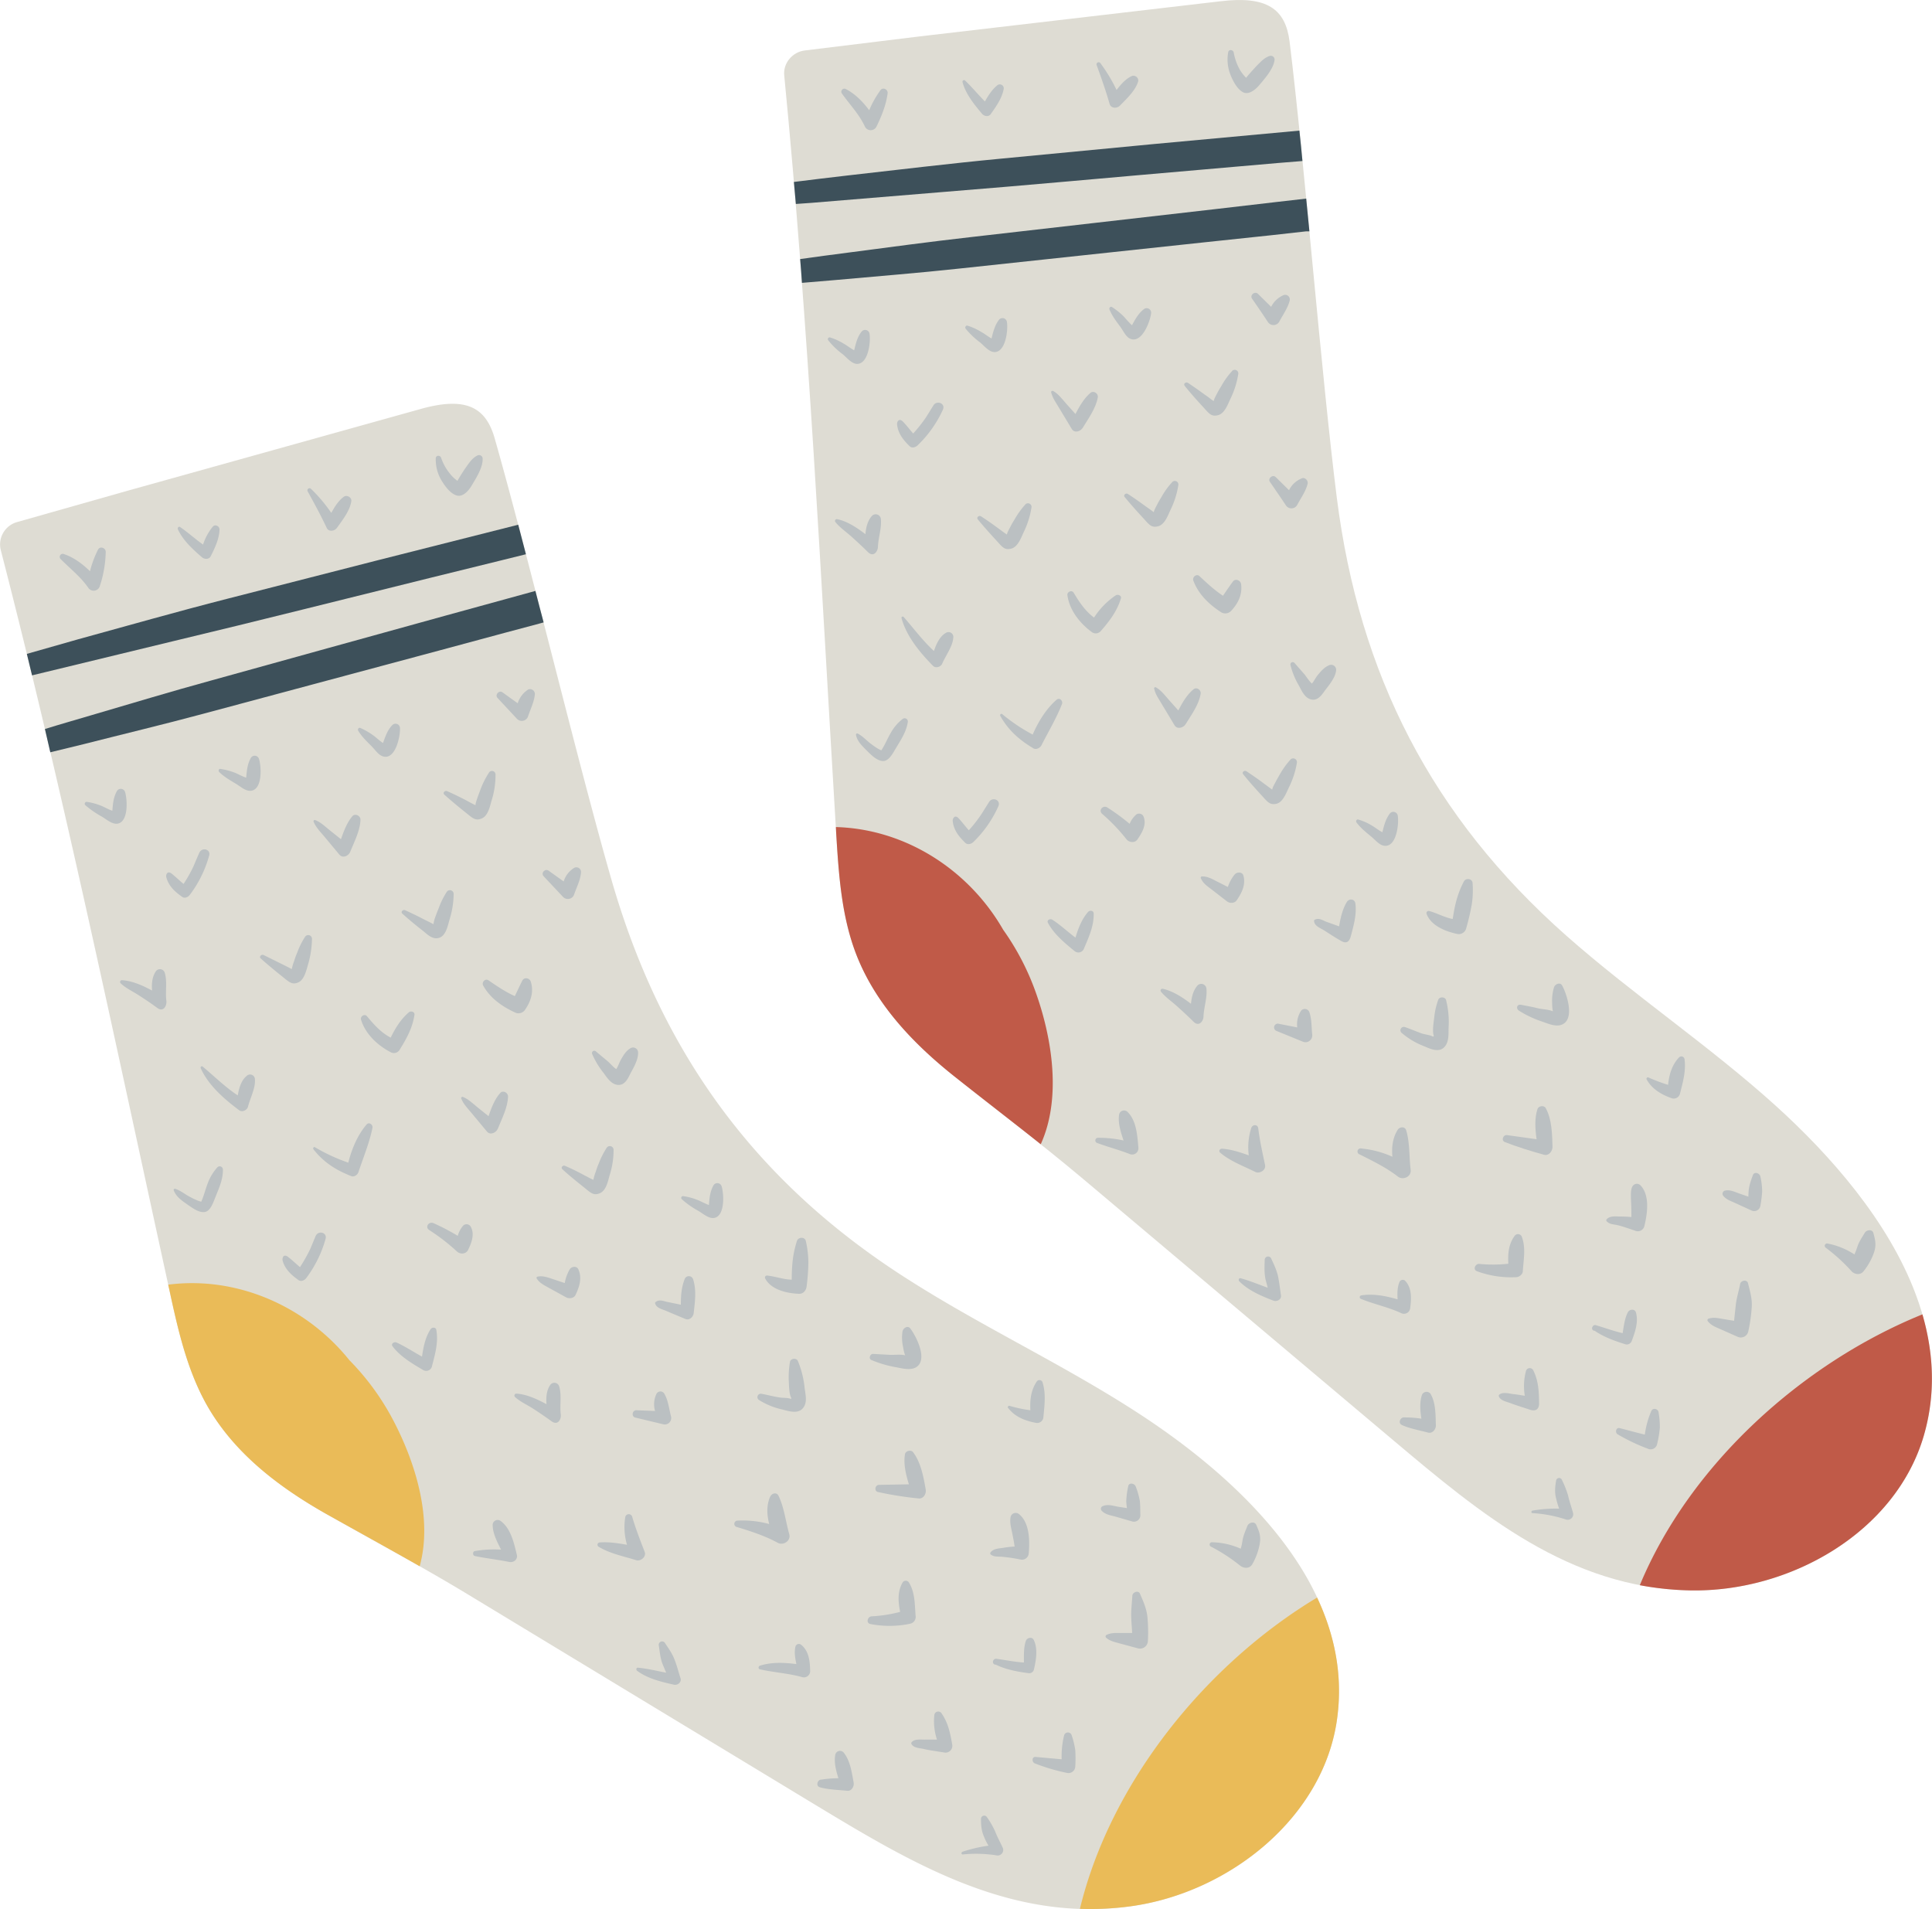 <svg xmlns="http://www.w3.org/2000/svg" width="1080" height="1067.1" viewBox="0.034 -0.012 1079.969 1067.162" style=""><g><g data-name="Слой 2"><g data-name="291033144"><path d="M731 882.6c-21.5-38.1-59.2-69.5-93.8-92.1-42.1-27.5-88-48.7-130.3-75.8-84.7-54-137.1-126.4-164.8-222-19-65.9-46.8-181.9-65.6-247.8-5-17.5-16.3-23.4-41.7-16.2L71.3 274.3 9.6 291.8a13 13 0 0 0-9.2 15.6c35.3 136.8 64 275.3 94.2 413.3 4.8 22.2 9.8 44.7 20.9 64.5 15.1 26.8 40 45.8 66.4 60.8s52.8 29 79.1 44.9l194 117.5c54.6 33 109.9 66.4 176.9 57.2 55.7-7.6 108.7-50.3 115.7-105.8 3.6-27.9-3.5-53.8-16.6-77.2z" fill="#dedcd3"></path><path d="M137.9 601.4c-3 2.4-4.3 6.8-5 10.9-7.1-4.7-13-10.6-19.6-16.1-.6-.5-1.4.1-1.1.9 4.3 9.6 13.2 17.3 21.5 23.5 1.7 1.3 4.4-.1 4.9-1.9 1.2-4.8 4.3-10.5 3.9-15.4a2.7 2.7 0 0 0-4.6-1.9z" fill="#bbc0c2"></path><path d="M228.5 565.9c-4.6 4-7.5 8.8-10.1 14.1-5.4-2.8-9.3-7.2-13.3-12-1.3-1.5-3.8.1-3.3 1.9 2.4 8 9.2 14.4 16.5 18.2a3.7 3.7 0 0 0 5.1-1.3c3.9-6.3 7.2-12.2 8.3-19.6.2-1.7-2.1-2.3-3.2-1.3z" fill="#bbc0c2"></path><path d="M296.7 548.7c-.6-2-3.6-2.7-4.7-.6s-2.8 5.8-4.2 8.7c-5.2-2.3-10-5.6-14.7-8.8-1.9-1.3-4 1.1-3 2.9 3.9 7 10.4 11.6 17.7 15a4.4 4.4 0 0 0 5.8-1.6c3.2-4.7 4.9-10 3.1-15.6z" fill="#bbc0c2"></path><path d="M54.8 307.2a57.3 57.3 0 0 0-4.5 12.1c-4.3-4.2-9.3-7.9-14.9-9.7a1.7 1.7 0 0 0-1.6 2.8c5.3 5.4 11.1 9.8 15.5 16.1a3.6 3.6 0 0 0 6.5-.9 65.6 65.6 0 0 0 3.3-19.2c-.1-2.2-3.2-3.3-4.3-1.2z" fill="#bbc0c2"></path><path d="M119 294.3a31 31 0 0 0-5.5 10.1c-4.4-3.1-8.3-6.7-12.8-9.8-.8-.6-1.6.5-1.3 1.2 2.9 6.3 8.4 11.3 13.5 15.7 1.4 1.2 4 1.3 4.9-.6 2.3-4.6 4.8-9.8 4.9-15 0-1.8-2.4-3-3.7-1.6z" fill="#bbc0c2"></path><path d="M192.3 277.6c-3 2.1-5.2 5.6-7.1 9.1a87.2 87.2 0 0 0-11.5-13.6 1.2 1.2 0 0 0-1.8 1.4c3.7 6.7 7.4 13.5 10.7 20.5 1.1 2.5 4.5 1.9 5.8 0 3.1-4.4 7.3-9.6 8-15 .2-2-2.5-3.5-4.1-2.4z" fill="#bbc0c2"></path><path d="M266.7 254.7c-2.6 1.3-4.3 3.8-6 6.2-.3.3-3.7 5.5-5 7.9l-1.1-.9a18.5 18.5 0 0 1-2.8-2.8 28 28 0 0 1-5.2-9.2c-.5-1.6-3-1.5-3 .3a22.6 22.6 0 0 0 3 12c1.9 3.2 4.9 7.5 8.5 8.7s6.9-2.6 8.7-5.7 6.2-9.7 6-14.7a2 2 0 0 0-3.1-1.8z" fill="#bbc0c2"></path><path d="M121.6 652.4a27.5 27.5 0 0 0-5.4 8.8c-1.3 3.3-2.2 7.2-3.7 10.5-2.2-.4-5.8-2.4-7.3-3.2s-4.6-3.2-7.3-4c-.5-.1-1 .3-.8.8 1.2 3.4 4.2 5.6 7.1 7.6s6.7 5 10.1 4.6 4.9-5.5 6.1-8.3c2-5.1 4.3-9.9 4.2-15.5a1.8 1.8 0 0 0-3-1.3z" fill="#bbc0c2"></path><path d="M204.9 628.6c-5 5.8-8.3 13.7-10.2 21.3a101.5 101.5 0 0 1-18.6-8.6c-.7-.5-1.3.5-.9 1.1 5.7 7.3 12.5 11.6 21.1 15 1.7.7 3.6-.7 4.1-2.3 2.7-8.1 6.1-16.3 7.8-24.6.4-1.8-1.9-3.6-3.3-1.9z" fill="#bbc0c2"></path><path d="M279.6 611c-3.1 3.4-4.9 8.3-6.5 12.9l-6-4.8c-2.7-2.2-5.2-4.7-8.4-6-.5-.1-1.1.4-.9.9 1.3 3.3 3.8 5.7 6 8.4l8.4 10.1c1.9 2.3 5.2.6 6.1-1.6 2.2-5.5 5.6-12 5.7-18 0-2.2-2.9-3.7-4.4-1.9z" fill="#bbc0c2"></path><path d="M197 456.2c-3 3.5-4.8 8.3-6.4 12.9l-6-4.8c-2.7-2.1-5.2-4.7-8.4-5.9a.7.7 0 0 0-.9.9c1.3 3.2 3.8 5.7 6 8.3l8.4 10.1c1.9 2.3 5.2.7 6.1-1.6 2.2-5.5 5.6-12 5.7-18 0-2.1-2.9-3.6-4.5-1.9z" fill="#bbc0c2"></path><path d="M352.5 585.9c-2.4 1.4-3.7 3.5-5.1 5.9s-1.7 4-2.9 5.8c-1.7-1.1-3.8-3.6-4.8-4.4l-6.7-5.6a1.3 1.3 0 0 0-2 1.5 46.5 46.5 0 0 0 6.3 10.5c2 2.7 4.2 6.3 7.8 6.8s5.5-2.6 6.9-5.5 4.9-8.1 4.7-12.6a2.8 2.8 0 0 0-4.2-2.4z" fill="#bbc0c2"></path><path d="M176.4 691l-3 7.2a90.5 90.5 0 0 1-5.7 10.1c-2.3-1.9-4.4-4-6.8-5.8s-3.3.7-2.9 2.2c1.3 4.8 4.9 8 8.8 10.8 1.5 1.1 3.4.2 4.4-1.1a65.9 65.9 0 0 0 10.8-21.9c1-3.7-4.2-4.9-5.6-1.5z" fill="#bbc0c2"></path><path d="M111.4 476.7c-1.1 2.4-2.1 4.8-3.1 7.2a73.4 73.4 0 0 1-5.7 10.2c-2.3-1.9-4.4-4-6.7-5.8s-3.4.6-2.9 2.2c1.3 4.8 4.8 8 8.8 10.8 1.5 1.1 3.4.1 4.3-1.1a65 65 0 0 0 10.8-21.9c1.1-3.7-4.1-4.9-5.5-1.6z" fill="#bbc0c2"></path><path d="M263.1 685.6a2.7 2.7 0 0 0-4.2-.5 14.9 14.9 0 0 0-3 5.7 125 125 0 0 0-13.6-7.1c-2.7-1.1-4.9 2.3-2.3 3.9a112.6 112.6 0 0 1 15.5 12c1.7 1.6 4.9 1.5 6.1-.8 2-4 3.9-9 1.5-13.2z" fill="#bbc0c2"></path><path d="M339.2 641.5a46.5 46.5 0 0 0-4.5 8.9 38.9 38.9 0 0 0-1.6 4.4 28.9 28.9 0 0 0-1.4 4.7l-1.7-.8-4.2-2.2q-4.8-2.6-9.9-4.8c-1.2-.6-2.6.9-1.5 1.9 3.8 3.5 7.8 6.7 11.8 9.9s5.5 5 9.1 3.5 4.6-6.9 5.5-10.1a45.9 45.9 0 0 0 2.2-14.3 2.1 2.1 0 0 0-3.8-1.1z" fill="#bbc0c2"></path><path d="M273.2 432.1a49.5 49.5 0 0 0-4.5 8.9l-1.6 4.3c-.3 1-1.3 3.5-1.3 4.8l-1.8-.9-4.1-2.2c-3.3-1.7-6.6-3.3-10-4.8-1.2-.5-2.6 1-1.5 2 3.8 3.4 7.8 6.7 11.8 9.9s5.5 4.9 9.1 3.4 4.6-6.9 5.5-10a46.9 46.9 0 0 0 2.2-14.3 2 2 0 0 0-3.8-1.1z" fill="#bbc0c2"></path><path d="M249.7 498.6a43.3 43.3 0 0 0-4.4 8.9c-.6 1.5-1.2 2.9-1.7 4.4a20.1 20.1 0 0 0-1.3 4.7l-1.7-.9-4.2-2.1q-5-2.6-9.9-4.8c-1.2-.6-2.7.9-1.6 1.9 3.9 3.5 7.8 6.7 11.9 9.9 2.5 2.1 5.4 4.9 9 3.5s4.6-7 5.5-10.1a49.7 49.7 0 0 0 2.3-14.3 2.1 2.1 0 0 0-3.9-1.1z" fill="#bbc0c2"></path><path d="M170.5 523.7a43.3 43.3 0 0 0-4.4 8.9 32.9 32.9 0 0 0-1.6 4.4 26.2 26.2 0 0 0-1.4 4.7l-1.7-.9-4.2-2.1-9.9-4.9c-1.2-.5-2.7 1-1.5 2 3.8 3.4 7.8 6.7 11.8 9.9s5.5 4.9 9 3.5 4.7-7 5.6-10.1a53.9 53.9 0 0 0 2.2-14.3 2.1 2.1 0 0 0-3.9-1.1z" fill="#bbc0c2"></path><path d="M240.7 743c-3 4.6-4 10-4.8 15.3-4.8-2.6-9.4-5.7-14.3-7.9-1.3-.5-3.2.7-2.2 2.1 4.3 5.8 11.2 9.8 17.3 13.4a3.3 3.3 0 0 0 4.7-1.9c1.7-6.7 3.8-13.6 2.5-20.6-.2-1.6-2.4-1.6-3.2-.4z" fill="#bbc0c2"></path><path d="M323.3 709.5c-.9-2-3.8-1.6-4.8 0a23 23 0 0 0-2.8 7.7l-6.9-2.3c-2.7-.9-5.4-1.9-8.3-1.3a.7.7 0 0 0-.5 1c1.6 2.6 4.2 3.8 6.7 5.2l9.8 5.4c1.7.9 4.3.5 5.2-1.3 2.2-4.6 3.8-9.5 1.6-14.4z" fill="#bbc0c2"></path><path d="M403.4 663.1a2.5 2.5 0 0 0-4.5-.6c-2 3.5-2.3 7.2-2.6 11.1-2.1-.8-4.5-2.1-6-2.7a34.9 34.9 0 0 0-8.4-2.3 1 1 0 0 0-.8 1.7 49.3 49.3 0 0 0 9.2 6.5c2.5 1.4 5.8 4.5 8.9 4 6.2-1 5.5-13.5 4.2-17.7z" fill="#bbc0c2"></path><path d="M223.6 407a2.5 2.5 0 0 0-4.3-1.7c-2.7 2.8-3.9 6.4-5.2 10-1.9-1.2-3.9-3.1-5.1-4a38.5 38.5 0 0 0-7.6-4.4c-.9-.4-1.6.8-1.2 1.5 2 3.3 4.6 5.8 7.3 8.5s4.4 5.8 7.6 6.1c6.2.6 8.7-11.6 8.5-16z" fill="#bbc0c2"></path><path d="M144.8 424.3a2.5 2.5 0 0 0-4.6-.6c-2 3.5-2.2 7.2-2.6 11-2.1-.7-4.5-2-5.9-2.6a37 37 0 0 0-8.5-2.3c-.9-.2-1.3 1.1-.7 1.7 2.7 2.7 5.9 4.5 9.2 6.5s5.7 4.4 8.8 4c6.3-1 5.6-13.5 4.3-17.7z" fill="#bbc0c2"></path><path d="M69.9 442.7a2.5 2.5 0 0 0-4.5-.6c-2 3.5-2.3 7.2-2.6 11.1-2.1-.7-4.5-2.1-6-2.7a34.9 34.9 0 0 0-8.4-2.3 1.1 1.1 0 0 0-.8 1.8 54 54 0 0 0 9.2 6.4c2.5 1.4 5.8 4.5 8.9 4 6.2-1 5.5-13.5 4.2-17.7z" fill="#bbc0c2"></path><path d="M307.5 774.3c-2 3-2.3 6.8-2 10.6-5.4-2.9-11.3-5.6-16.9-5.9a1.1 1.1 0 0 0-.8 1.8c2.9 2.7 6.6 4.3 9.9 6.4s7.2 4.8 10.7 7.3 5.4-1.2 5.1-3.8c-.7-5.2.6-10.7-.9-15.7a2.8 2.8 0 0 0-5.1-.7z" fill="#bbc0c2"></path><path d="M87 543.1c-2 3.1-2.3 6.9-2 10.6-5.3-2.9-11.3-5.5-16.9-5.8a1 1 0 0 0-.7 1.7c2.8 2.7 6.5 4.4 9.8 6.5s7.2 4.7 10.7 7.3 5.4-1.3 5.1-3.9c-.7-5.1.6-10.7-.9-15.7a2.8 2.8 0 0 0-5.1-.7z" fill="#bbc0c2"></path><path d="M387.5 715.2a2.5 2.5 0 0 0-4.8-.1c-1.8 4.6-2.1 9.4-2.1 14.2l-7.3-1.5c-2.5-.5-4.8-1.7-6.9.1-.2.1-.2.4-.2.6.7 2.8 4.2 3.3 6.5 4.4l10.5 4.4c2.4.9 4.4-1.3 4.6-3.4.7-6.3 1.6-12.6-.3-18.7z" fill="#bbc0c2"></path><path d="M279.6 850a2.8 2.8 0 0 0-4.2 2.3c0 4.7 2.4 9.4 4.7 13.9a64.8 64.8 0 0 0-14.6.8c-1.4.2-1.4 2.5 0 2.8 6.3 1.3 12.8 2 19.2 3.3 2.5.5 4.9-1.5 4.2-4.1-1.6-6.6-3.4-14.9-9.3-19z" fill="#bbc0c2"></path><path d="M371.4 779.1a2.5 2.5 0 0 0-4.4 0 13.3 13.3 0 0 0-.8 9.6l-10.4-.4c-2.4-.1-3 3.6-.6 4.1l15.4 3.7a3.6 3.6 0 0 0 4.5-4.4c-1.1-4.2-1.5-8.8-3.7-12.6z" fill="#bbc0c2"></path><path d="M324.8 487.6a2.6 2.6 0 0 0-3.8-2.5 13.5 13.5 0 0 0-5.9 7.6l-8.4-6c-2-1.4-4.5 1.3-2.8 3.1l10.8 11.5a3.7 3.7 0 0 0 6.2-1.2c1.4-4.1 3.6-8.2 3.9-12.5z" fill="#bbc0c2"></path><path d="M299 387.9a2.7 2.7 0 0 0-3.7-2.5 14.1 14.1 0 0 0-5.9 7.7l-8.5-6.1c-1.9-1.4-4.4 1.4-2.8 3.1l10.8 11.6a3.7 3.7 0 0 0 6.3-1.3c1.3-4 3.5-8.2 3.8-12.5z" fill="#bbc0c2"></path><path d="M445.5 693.7a56.3 56.3 0 0 0-2.5 12.2c-.3 3.2-.4 6.3-.4 9.4-4.7-.1-9-1.8-13.8-2.3a1.1 1.1 0 0 0-1 1.7c3.3 6.3 12.3 8.3 18.9 8.5 2.4.1 3.9-1.9 4.2-4a117.3 117.3 0 0 0 1-13.2 55.7 55.7 0 0 0-1.4-12.2c-.5-2.6-4.3-2.4-5-.1z" fill="#bbc0c2"></path><path d="M360.4 867.5c-2.5-6.5-5.1-13.1-7-19.7a2 2 0 0 0-3.9.4 35.3 35.3 0 0 0 1 15.3c-5.1-.9-10.3-1.7-15.4-1.3a1.3 1.3 0 0 0-.6 2.3c6.3 3.9 14.1 5.4 21.1 7.6 2.6.8 5.8-1.9 4.8-4.6z" fill="#bbc0c2"></path><path d="M446 760.7c-.8-1.8-4.1-1.4-4.4.6a53.2 53.2 0 0 0-.7 9.8c.2 2.8.1 7.8 1.4 10.3v.5h-.4c-1.7-.7-4.5-.4-6.3-.8-3.4-.5-6.6-1.4-9.9-2a1.9 1.9 0 0 0-1.5 3.4 41.3 41.3 0 0 0 13.2 5.4c3.5.9 8.6 2.6 11.4-.7s1.4-7.9 1-11.4a52.4 52.4 0 0 0-3.8-15.1z" fill="#bbc0c2"></path><path d="M435.2 836.1c-1.1-2.3-3.9-1.3-4.7.6-2.1 4.8-1.8 10.1-.5 15.2a56.3 56.3 0 0 0-17.8-1.9 1.8 1.8 0 0 0-.5 3.5c7.9 2.4 15.8 4.9 23.1 8.9 3.2 1.7 7.5-1.2 6.4-4.9-2-7-2.8-14.8-6-21.4z" fill="#bbc0c2"></path><path d="M508.9 742.6c-1.5-2-4.2-.1-4.4 1.8a23.6 23.6 0 0 0 .4 8.8 21.8 21.8 0 0 0 1.1 4.4c-2.5-.7-6.3-.1-9-.3l-8.9-.5c-1.7-.1-2.7 2.7-1 3.4a63.5 63.5 0 0 0 13.5 4c3.4.6 7.8 1.9 11.1.3 7.5-3.8.6-17.4-2.8-21.9z" fill="#bbc0c2"></path><path d="M377.2 928c-1.3-3.6-3.3-6.3-5.4-9.5a1.9 1.9 0 0 0-3.5 1.4c.6 3.9.8 7.2 2.3 10.8l1.8 4.3c-5.3-1-10.4-2.3-15.8-2.8-1-.1-1.1 1.2-.5 1.7 5.9 4.4 13.5 6.2 20.6 7.8 2.1.5 4.5-1.4 3.7-3.7s-1.9-6.7-3.2-10z" fill="#bbc0c2"></path><path d="M447.6 919.2a2 2 0 0 0-2.9 1.1c-.8 3.2-.2 6.6.5 9.9-6.8-.9-13.9-1.2-20.4.9-.9.3-1.1 1.8 0 2 7.8 1.8 15.9 2.2 23.7 4.4a3.5 3.5 0 0 0 4.4-3.2c-.1-5.5-.6-11.6-5.3-15.1z" fill="#bbc0c2"></path><path d="M510.4 811.7c-1.2-1.5-4.2-.7-4.5 1.2-.9 5.4.5 11.3 2.2 16.8l-16.7.3c-2.2 0-2.9 3.5-.6 4a198.3 198.3 0 0 0 22.7 3.6c2.8.3 4.4-2.7 4-5-1.2-6.9-2.7-15.2-7.1-20.9z" fill="#bbc0c2"></path><path d="M508.2 884.7a2.1 2.1 0 0 0-3.7 0c-2.9 5.2-2.4 10.7-1.3 16.3a78.4 78.4 0 0 1-16 2.5c-2.3.2-3.2 3.8-.6 4.3a55.8 55.8 0 0 0 22.3-.2 3.9 3.9 0 0 0 3-3.8c-.6-6.6-.2-13.2-3.7-19.1z" fill="#bbc0c2"></path><path d="M582.8 772.7a1.8 1.8 0 0 0-3.2-.5c-3.3 4.8-3.9 10.5-3.6 16.1a74.6 74.6 0 0 1-11.4-2.4.8.8 0 0 0-.8 1.4c3.7 4.7 9.3 6.9 15.1 8a3.5 3.5 0 0 0 4.4-3.3c.6-6.4 1.5-13-.5-19.3z" fill="#bbc0c2"></path><path d="M569.7 846.4a2.9 2.9 0 0 0-4.8 1.9c-.5 3.2.5 6.3 1.1 9.4s.9 4.5 1.2 6.8a45 45 0 0 0-6.3.7c-2.7.4-5.5.4-7.2 2.6a.9.9 0 0 0 .1 1.1c1.9 1.5 3.9 1.1 6.3 1.3a89.6 89.6 0 0 1 10.2 1.5 3.8 3.8 0 0 0 4.8-3.5c.6-7 .5-17-5.4-21.8z" fill="#bbc0c2"></path><path d="M471.5 979.5a2.7 2.7 0 0 0-4.5 1.1c-.9 4.3.3 9 1.7 13.4a63.7 63.7 0 0 0-9.8.8h-.3c-1.8.6-2.6 3.7-.1 4.3 4.8 1.3 10.2 1.4 15.1 1.9 2.5.3 4-2.5 3.6-4.6-1-5.5-1.9-12.4-5.7-16.9z" fill="#bbc0c2"></path><path d="M526.4 957.8a2.2 2.2 0 0 0-4.1 1 32.5 32.5 0 0 0 1.5 13.6h-6.3c-2.5.1-6.2-.6-7.9 1.5a.8.8 0 0 0-.1.9c1.2 2.4 4.8 2.3 7.2 2.9s7.4 1.3 11.1 1.9a3.8 3.8 0 0 0 4.5-4.5c-1.1-6.2-2.2-12-5.9-17.3z" fill="#bbc0c2"></path><path d="M634.9 830.9c-.7-1.8-3.8-2.4-4.2-.1a47.1 47.1 0 0 0-1.1 8.4c.1 1.3.2 2.6.4 3.8l-5.1-.8c-2.7-.5-5.6-1.5-8.2-.4a1.6 1.6 0 0 0-.8 2.7c2 2.1 4.8 2.5 7.5 3.2l9.7 2.8a3.6 3.6 0 0 0 4.4-3.3c-.1-2.7 0-5.5-.3-8.2a44.2 44.2 0 0 0-2.3-8.1z" fill="#bbc0c2"></path><path d="M577.9 916.7c-1-2-3.8-1.2-4.4.5-1.3 3.7-1.1 8.1-1.1 12.1-5.3-.3-10.3-1.4-15.6-2.1a1.7 1.7 0 0 0-1.6 1.2 1.5 1.5 0 0 0 1.1 2.1h.4c5.6 2.8 12.4 4 18.5 4.8a2.7 2.7 0 0 0 2.8-2.1c1.2-5.3 2.3-11.5-.1-16.5z" fill="#bbc0c2"></path><path d="M560.5 1032.7c-1.4-3-3-5.9-4.2-9a48.8 48.8 0 0 0-4.6-8 1.8 1.8 0 0 0-3.3.9c0 3.7.2 6.7 1.7 10.1a33.3 33.3 0 0 0 2.5 5 81.4 81.4 0 0 0-14.6 3.4c-.7.3-.7 1.6.2 1.5a74 74 0 0 1 18.8.5 3.1 3.1 0 0 0 3.5-4.4z" fill="#bbc0c2"></path><path d="M637.3 890.9c-.9-2.2-4.2-.9-4.3 1.1-.2 4.3-.8 8.2-.6 12.5s.4 5.6.5 8.3h-6.2c-2.9 0-5.5-.2-8.2 1.1a1 1 0 0 0-.2 1.5c2.3 2 4.7 2.4 7.5 3.2l10.4 2.8a4.4 4.4 0 0 0 5.5-4.1 92.2 92.2 0 0 0-.3-13.9c-.6-4.6-2.3-8.3-4.1-12.5z" fill="#bbc0c2"></path><path d="M599.1 970a2.2 2.2 0 0 0-4.2-.1 48.9 48.9 0 0 0-1.4 13.5l-14.5-1.3c-2.2-.3-2.3 2.9-.5 3.6a108.5 108.5 0 0 0 17.9 5.3 3.8 3.8 0 0 0 4.7-3.5 70.6 70.6 0 0 0 0-9.2 45.7 45.7 0 0 0-2-8.3z" fill="#bbc0c2"></path><path d="M702.3 852.4c-1-2.3-4.3-1.3-5 .6s-2.2 5-2.7 8.1-.6 3.1-1 4.6a41.1 41.1 0 0 0-15.8-3.6 1.3 1.3 0 0 0-.7 2.5 96.9 96.9 0 0 1 16.1 10.5c2.1 1.7 5.4 1.9 6.9-.8a35.2 35.2 0 0 0 4.1-11.2c.8-4.3-.2-6.8-1.9-10.7z" fill="#bbc0c2"></path><g fill="#eabb58"><path d="M603.7 1067a168.6 168.6 0 0 0 28.2-1.4c55.7-7.6 108.7-50.3 115.7-105.8 3.1-23.9-1.6-46.2-11.3-66.8-61.6 37-115.3 102.6-132.6 174z"></path><path d="M181.9 846c17.9 10 35.3 19.6 52.7 29.5 7.5-27-2.7-58.8-15.1-82.2a141.6 141.6 0 0 0-24.2-33c-24-29.9-62.5-47.2-101.3-42.2l.6 2.6c4.8 22.2 9.8 44.7 20.9 64.5 15.1 26.8 40 45.8 66.4 60.8z"></path></g><g fill="#3d505a"><path d="M246.3 363.4l36.7-9.9 19.1-5.1 1.8-.5c-1.6-5.9-3.1-11.8-4.6-17.6l-16 4.4-33.5 9.2-66.9 18.5-65.3 18.1c-22.3 6.1-44.4 12.8-66.6 19.3-8.7 2.6-17.3 5-25.9 7.7l3 13 18.5-4.5c22.4-5.7 45-11.1 67.3-17.1z"></path><path d="M15 365.5c1 4 1.9 8 2.9 12l8.3-2 71-17.2c47.8-11.4 95.5-23.5 143.3-35.3l40.2-9.9 13.3-3.3c-1.5-5.6-2.9-11.1-4.3-16.5l-79.1 20-83.6 21.4c-27.8 7.1-55.5 15-83.2 22.6z"></path></g><g><path d="M1071 723.6c-15.3-41-47.7-77.8-78.3-105.5-37.3-33.7-79.4-61.8-117.1-95.1-75.2-66.5-115.8-146.1-128.3-244.9-8.6-68.1-18-186.9-26.4-255-2.3-18-12.5-25.6-38.7-22.4L513.6 20.4l-63.7 7.8c-6.8.8-12.2 7-11.5 13.9 13.7 140.6 20.5 281.9 29 422.9 1.4 22.7 2.8 45.7 10.7 67 10.7 28.8 32.4 51.5 56.2 70.3s47.6 36.9 71.2 56.7l173.4 146.1c48.8 41.1 98.3 82.6 165.9 83.9 56.2 1.1 115.1-32.8 130.7-86.6 7.8-27 4.9-53.7-4.5-78.8z" fill="#dedcd3"></path><path d="M528.7 353.8c-3.3 1.9-5.3 6.1-6.6 10.1-6.3-5.8-11.2-12.5-16.9-19a.7.7 0 0 0-1.2.7c2.8 10.2 10.3 19.2 17.6 26.6 1.5 1.5 4.3.6 5.1-1.2 1.9-4.5 5.9-9.7 6.2-14.5a2.7 2.7 0 0 0-4.2-2.7z" fill="#bbc0c2"></path><path d="M623.7 332.8a43.3 43.3 0 0 0-12.1 12.4c-5-3.7-8.2-8.6-11.4-13.9-1-1.7-3.7-.5-3.5 1.3 1.1 8.4 6.9 15.7 13.5 20.6a3.7 3.7 0 0 0 5.2-.5c4.9-5.6 9-11 11.2-18.1.6-1.7-1.7-2.6-2.9-1.8z" fill="#bbc0c2"></path><path d="M693.8 326.4c-.4-2.1-3.2-3.2-4.6-1.3s-3.7 5.2-5.5 7.9c-4.8-3.1-9-7.1-13.2-11-1.6-1.5-4.1.6-3.4 2.5 2.8 7.5 8.5 13.1 15.2 17.5a4.5 4.5 0 0 0 6-.6c3.9-4.2 6.3-9.1 5.5-15z" fill="#bbc0c2"></path><path d="M492.2 50.4a56.3 56.3 0 0 0-6.3 11.2c-3.6-4.8-8-9.3-13.2-11.9a1.7 1.7 0 0 0-2.1 2.5c4.4 6.2 9.5 11.4 12.8 18.3a3.6 3.6 0 0 0 6.6.2c2.9-6 5.3-11.9 6.2-18.5.3-2.2-2.6-3.7-4-1.8z" fill="#bbc0c2"></path><path d="M557.6 47.6c-2.9 2.3-5.1 5.7-7 9.1-3.8-3.8-7.2-8-11.1-11.7-.7-.7-1.7.2-1.4 1 1.8 6.6 6.5 12.4 10.9 17.6 1.2 1.4 3.7 1.9 4.9.1 2.9-4.1 6.3-8.9 7.2-14a2.2 2.2 0 0 0-3.5-2.1z" fill="#bbc0c2"></path><path d="M632.7 42.5c-3.3 1.5-6.1 4.6-8.5 7.8a90.5 90.5 0 0 0-9.2-15.2 1.2 1.2 0 0 0-2 1.1c2.6 7.2 5.2 14.5 7.3 21.9.8 2.6 4.2 2.6 5.8.9 3.7-3.8 8.7-8.4 10.2-13.6a2.7 2.7 0 0 0-3.6-2.9z" fill="#bbc0c2"></path><path d="M709.7 31.3c-2.8.9-4.8 3.1-6.9 5.2-.3.3-4.5 4.8-6.2 7l-.9-1a24.3 24.3 0 0 1-2.4-3.2 30.3 30.3 0 0 1-3.6-9.9c-.3-1.7-2.8-2-3.1-.2a22.8 22.8 0 0 0 1.2 12.4c1.3 3.4 3.7 8.1 7 9.9s7.2-1.5 9.5-4.3 7.6-8.6 8.2-13.6a2.1 2.1 0 0 0-2.8-2.3z" fill="#bbc0c2"></path><path d="M504.7 401.8a25.3 25.3 0 0 0-6.7 7.8c-1.8 3-3.3 6.8-5.3 9.8-2.1-.7-5.4-3.3-6.7-4.3s-4.1-3.9-6.6-5.1a.7.7 0 0 0-.9.7c.6 3.5 3.3 6.1 5.8 8.6s5.9 6 9.3 6.1 5.7-4.7 7.3-7.3c2.8-4.7 5.8-9.1 6.6-14.6a1.8 1.8 0 0 0-2.8-1.7z" fill="#bbc0c2"></path><path d="M590.7 391.1c-5.8 5-10.3 12.3-13.4 19.5a99 99 0 0 1-17-11.4c-.7-.6-1.5.3-1.1 1 4.5 8 10.6 13.4 18.5 18.1 1.6.9 3.7-.2 4.5-1.7 3.8-7.5 8.4-15.2 11.5-23.1.6-1.7-1.3-3.8-3-2.4z" fill="#bbc0c2"></path><path d="M667.2 385.3c-3.6 2.9-6.2 7.4-8.5 11.8l-5.1-5.7c-2.3-2.6-4.4-5.5-7.4-7.2-.5-.3-1.2.2-1 .7.7 3.4 2.9 6.2 4.6 9.2l6.8 11.3c1.5 2.5 5 1.4 6.2-.6 3.1-5.1 7.5-11 8.4-17 .4-2.1-2.2-4-4-2.5z" fill="#bbc0c2"></path><path d="M609.6 219.6c-3.5 2.9-6.1 7.4-8.4 11.8l-5.1-5.7c-2.3-2.6-4.4-5.5-7.4-7.2-.5-.2-1.2.2-1.1.7.8 3.4 3 6.3 4.7 9.2l6.8 11.3c1.5 2.6 4.9 1.5 6.2-.6 3.1-5.1 7.4-11 8.4-17 .4-2.1-2.3-4-4.1-2.5z" fill="#bbc0c2"></path><path d="M743.1 371.8c-2.6 1.1-4.2 2.9-6 5s-2.3 3.7-3.7 5.3c-1.5-1.3-3.3-4.1-4.1-5.1l-5.7-6.5a1.3 1.3 0 0 0-2.2 1.2A42.6 42.6 0 0 0 726 383c1.6 2.9 3.2 6.9 6.7 7.9s5.7-1.7 7.6-4.4 6.1-7.2 6.6-11.6a2.8 2.8 0 0 0-3.8-3.1z" fill="#bbc0c2"></path><path d="M552.9 448.3l-4.2 6.7a76.8 76.8 0 0 1-7.1 9.1c-2-2.2-3.8-4.7-5.8-6.8s-3.4.2-3.2 1.7c.5 5 3.5 8.7 7 12.1 1.3 1.3 3.3.7 4.5-.4a64.6 64.6 0 0 0 14-20c1.6-3.5-3.3-5.5-5.2-2.4z" fill="#bbc0c2"></path><path d="M521.8 226.6l-4.1 6.6a80 80 0 0 1-7.2 9.1c-2-2.2-3.7-4.6-5.8-6.7s-3.4.1-3.2 1.7c.5 5 3.5 8.7 7 12.1 1.3 1.3 3.4.6 4.5-.5a64.9 64.9 0 0 0 14.1-19.9c1.6-3.5-3.4-5.5-5.3-2.4z" fill="#bbc0c2"></path><path d="M639.3 456.5a2.7 2.7 0 0 0-4.1-1.2 13.8 13.8 0 0 0-3.7 5.2 119.4 119.4 0 0 0-12.4-9.1c-2.5-1.6-5.2 1.5-3 3.5a101.5 101.5 0 0 1 13.6 14.2c1.4 1.8 4.6 2.3 6.1.2 2.6-3.7 5.3-8.3 3.5-12.8z" fill="#bbc0c2"></path><path d="M721.3 424.7a46 46 0 0 0-5.8 8.1c-.8 1.4-1.6 2.7-2.3 4.1s-1.8 3.1-2 4.5l-1.6-1.2-3.8-2.8c-2.9-2.2-5.9-4.2-9-6.3-1.1-.7-2.8.5-1.8 1.7 3.2 4 6.6 7.8 10.1 11.6s4.7 5.7 8.4 4.9 5.6-6.2 7-9.1a48.5 48.5 0 0 0 4.5-13.8 2.1 2.1 0 0 0-3.7-1.7z" fill="#bbc0c2"></path><path d="M688.6 207.6a42.6 42.6 0 0 0-5.8 8.1c-.8 1.3-1.6 2.6-2.3 4s-1.8 3.2-2 4.5l-1.6-1.1c-1.2-1-2.5-1.9-3.8-2.8q-4.5-3.3-9-6.3c-1.1-.7-2.8.5-1.8 1.7 3.2 4 6.6 7.8 10.1 11.6s4.6 5.7 8.4 4.8 5.6-6.1 7-9.1a48.3 48.3 0 0 0 4.4-13.8 2 2 0 0 0-3.6-1.6z" fill="#bbc0c2"></path><path d="M655.1 269.7a42.6 42.6 0 0 0-5.8 8.1c-.8 1.3-1.6 2.6-2.3 4s-1.8 3.2-2 4.5l-1.6-1.2-3.8-2.7c-3-2.2-6-4.3-9.1-6.3-1-.7-2.7.5-1.8 1.7 3.3 4 6.7 7.8 10.2 11.6s4.6 5.7 8.4 4.8 5.6-6.1 7-9.1a48.3 48.3 0 0 0 4.4-13.8 2 2 0 0 0-3.6-1.6z" fill="#bbc0c2"></path><path d="M573 282.2a46 46 0 0 0-5.8 8.1c-.8 1.3-1.6 2.6-2.3 4s-1.8 3.2-2 4.5l-1.6-1.1-3.8-2.8c-3-2.2-6-4.3-9.1-6.3-1-.7-2.7.5-1.8 1.7 3.3 4 6.7 7.8 10.2 11.6s4.6 5.7 8.4 4.8 5.6-6.1 7-9.1a48.3 48.3 0 0 0 4.4-13.8 2 2 0 0 0-3.6-1.6z" fill="#bbc0c2"></path><path d="M608.3 509.7c-3.6 4.1-5.5 9.2-7.1 14.4-4.4-3.3-8.4-7.1-12.9-10-1.2-.8-3.3.2-2.5 1.7 3.4 6.4 9.5 11.4 15 15.9a3.3 3.3 0 0 0 5-1.1c2.7-6.4 5.8-12.9 5.6-20 0-1.6-2.1-2-3.1-.9z" fill="#bbc0c2"></path><path d="M695.1 489.4c-.6-2.1-3.5-2.1-4.8-.7a22.3 22.3 0 0 0-3.9 7.1l-6.5-3.3c-2.5-1.3-5-2.7-8-2.6a.7.7 0 0 0-.6 1c1.1 2.7 3.5 4.4 5.8 6.1l8.9 6.9c1.5 1.1 4.1 1.1 5.3-.6 2.9-4.2 5.2-8.7 3.8-13.9z" fill="#bbc0c2"></path><path d="M781.4 456a2.5 2.5 0 0 0-4.4-1.3c-2.4 3.1-3.3 6.8-4.2 10.5-2-1-4.1-2.7-5.5-3.5a30.2 30.2 0 0 0-8-3.6c-.9-.3-1.5.9-1 1.6 2.3 3.1 5.1 5.3 8.1 7.8s5 5.3 8.1 5.3c6.3 0 7.6-12.4 6.9-16.8z" fill="#bbc0c2"></path><path d="M643.5 175.1a2.5 2.5 0 0 0-3.9-2.4c-3.2 2.4-5 5.8-6.8 9.1a59 59 0 0 1-4.4-4.7 39 39 0 0 0-6.8-5.5c-.8-.5-1.7.5-1.4 1.3 1.4 3.5 3.6 6.4 5.9 9.5s3.4 6.4 6.5 7.2c6.1 1.6 10.4-10.1 10.9-14.5z" fill="#bbc0c2"></path><path d="M562.9 180a2.5 2.5 0 0 0-4.4-1.3c-2.4 3.1-3.3 6.8-4.2 10.5-2-1.1-4.1-2.8-5.5-3.5a34.2 34.2 0 0 0-8-3.7c-.9-.2-1.5 1-1 1.7a45.6 45.6 0 0 0 8.1 7.7c2.2 1.8 5 5.4 8.1 5.4 6.3-.1 7.6-12.5 6.9-16.8z" fill="#bbc0c2"></path><path d="M486.1 186.6a2.5 2.5 0 0 0-4.4-1.3c-2.5 3.1-3.3 6.8-4.2 10.5-2-1.1-4.2-2.8-5.5-3.5a34.2 34.2 0 0 0-8-3.7 1 1 0 0 0-1 1.6 42.8 42.8 0 0 0 8.1 7.8c2.2 1.8 5 5.4 8.1 5.4 6.3-.1 7.6-12.5 6.9-16.8z" fill="#bbc0c2"></path><path d="M669.4 550.9c-2.4 2.8-3.3 6.5-3.6 10.2-4.8-3.7-10.3-7.2-15.8-8.4a1 1 0 0 0-1 1.6c2.5 3.1 5.8 5.3 8.7 7.9s6.4 5.8 9.5 8.9 5.6-.4 5.6-3c.2-5.2 2.2-10.5 1.6-15.7a2.9 2.9 0 0 0-5-1.5z" fill="#bbc0c2"></path><path d="M487.4 288.4c-2.4 2.7-3.3 6.4-3.6 10.2-4.8-3.7-10.3-7.3-15.8-8.4a1 1 0 0 0-1 1.6c2.5 3.1 5.8 5.3 8.7 7.9s6.4 5.8 9.5 8.9 5.6-.4 5.6-3.1c.2-5.1 2.2-10.5 1.6-15.6a2.9 2.9 0 0 0-5-1.5z" fill="#bbc0c2"></path><path d="M757.7 505c-.4-2.6-3.5-2.9-4.8-.8-2.5 4.2-3.5 8.9-4.3 13.6l-7-2.5c-2.3-.9-4.4-2.5-6.8-1.1a1.1 1.1 0 0 0-.2.6c.2 2.9 3.5 3.9 5.7 5.3s6.4 4.2 9.7 6 4.5-.6 5.1-2.6c1.6-6.1 3.4-12.2 2.6-18.5z" fill="#bbc0c2"></path><path d="M630.2 621.4a2.8 2.8 0 0 0-4.6 1.7c-.7 4.6.9 9.6 2.5 14.4a64.3 64.3 0 0 0-14.5-1.5 1.5 1.5 0 0 0-.5 2.8c6.1 2.3 12.4 3.9 18.5 6.3a3.5 3.5 0 0 0 4.8-3.5c-.6-6.7-1-15.2-6.2-20.2z" fill="#bbc0c2"></path><path d="M731.9 565.6a2.7 2.7 0 0 0-4.5-.7 13.8 13.8 0 0 0-2.2 9.4l-10.2-2a2.1 2.1 0 0 0-1.3 4l14.7 6a3.8 3.8 0 0 0 5.2-3.7c-.5-4.2-.2-8.9-1.7-13z" fill="#bbc0c2"></path><path d="M731 270.4c.4-1.8-1.5-3.8-3.3-3a13.5 13.5 0 0 0-7.1 6.6l-7.4-7.3c-1.7-1.7-4.6.7-3.3 2.6 3 4.4 6 8.7 8.9 13.1a3.7 3.7 0 0 0 6.4-.2c2-3.8 4.8-7.6 5.8-11.8z" fill="#bbc0c2"></path><path d="M721 167.9a2.6 2.6 0 0 0-3.3-3 13.9 13.9 0 0 0-7.1 6.6l-7.4-7.3c-1.7-1.6-4.6.7-3.3 2.7 3 4.3 6 8.7 8.9 13.1a3.7 3.7 0 0 0 6.4-.3c2-3.8 4.8-7.6 5.8-11.8z" fill="#bbc0c2"></path><path d="M818.3 492.8a52.4 52.4 0 0 0-4.4 11.6c-.8 3.1-1.3 6.1-1.8 9.3-4.7-.9-8.7-3.3-13.3-4.5a1.2 1.2 0 0 0-1.3 1.6c2.4 6.7 10.9 10 17.4 11.3a4.3 4.3 0 0 0 4.8-3.4c1.2-4.2 2.2-8.4 3-12.8a50.9 50.9 0 0 0 .5-12.3c-.1-2.6-3.9-3-4.9-.8z" fill="#bbc0c2"></path><path d="M707.2 651.2c-1.4-6.7-3-13.7-3.8-20.5-.3-2.4-3.3-2.2-3.9-.2a35.3 35.3 0 0 0-1.4 15.3c-4.9-1.7-9.9-3.4-15-3.7-1.2 0-2 1.3-1 2.2 5.6 4.8 13.1 7.5 19.7 10.8 2.4 1.1 6-1 5.4-3.9z" fill="#bbc0c2"></path><path d="M808.4 559c-.5-1.9-3.8-2-4.4-.1a40.5 40.5 0 0 0-2.2 9.6c-.3 2.8-1.2 7.7-.3 10.4a4.3 4.3 0 0 1-.1.5h-.4c-1.6-.9-4.3-1.1-6.1-1.7s-6.3-2.5-9.5-3.6a1.9 1.9 0 0 0-1.9 3.2 42.5 42.5 0 0 0 12.1 7.3c3.4 1.4 8.2 3.9 11.4 1.1s2.7-7.6 2.8-11.1a50.7 50.7 0 0 0-1.4-15.6z" fill="#bbc0c2"></path><path d="M786.1 631.8c-.8-2.4-3.8-1.9-4.8-.2-2.8 4.5-3.4 9.8-2.9 15a54 54 0 0 0-17.3-4.6 1.7 1.7 0 0 0-1 3.3c7.4 3.7 14.8 7.3 21.4 12.4 2.9 2.2 7.6 0 7.1-3.8-.9-7.3-.4-15.1-2.5-22.1z" fill="#bbc0c2"></path><path d="M873.3 550.9c-1.2-2.2-4.1-.7-4.6 1.1a25.9 25.9 0 0 0-1 8.8 23.5 23.5 0 0 0 .4 4.5c-2.4-1.1-6.1-1.1-8.8-1.8s-5.8-1.2-8.7-1.8-3.1 2.2-1.5 3.2a58.3 58.3 0 0 0 12.6 6c3.3 1.1 7.5 3.1 11 2 8-2.6 3.3-17.1.6-22z" fill="#bbc0c2"></path><path d="M714.5 713.6c-.8-3.7-2.3-6.7-3.9-10.2a1.9 1.9 0 0 0-3.6.8c-.1 4-.3 7.3.5 11.1l1.2 4.5c-5.1-1.8-10-3.9-15.2-5.3-1-.2-1.3 1.1-.7 1.7 5.1 5.2 12.3 8.2 19 10.8 2 .8 4.7-.6 4.3-3s-.9-7-1.6-10.4z" fill="#bbc0c2"></path><path d="M785.4 715.8a2 2 0 0 0-3 .7c-1.3 3-1.3 6.5-1.1 9.8-6.6-1.9-13.6-3.3-20.3-2.2a1 1 0 0 0-.3 1.9c7.5 3.1 15.4 4.6 22.8 8.1a3.5 3.5 0 0 0 4.8-2.6c.7-5.3 1.2-11.5-2.9-15.7z" fill="#bbc0c2"></path><path d="M864.1 619.4c-.9-1.7-4-1.3-4.6.5-1.7 5.2-1.3 11.2-.5 16.9l-16.5-2.3c-2.2-.3-3.5 3-1.2 3.9 7.2 2.8 14.4 5 21.9 7.1 2.7.7 4.7-2.1 4.7-4.4-.2-7-.3-15.4-3.8-21.7z" fill="#bbc0c2"></path><path d="M850.7 691.2a2.3 2.3 0 0 0-3.8-.6c-3.6 4.7-4 10.2-3.7 15.8a79.8 79.8 0 0 1-16.2.1c-2.3-.2-3.8 3.2-1.3 4.1a55.3 55.3 0 0 0 22.1 3.3c1.6-.1 3.5-1.7 3.5-3.3.4-6.6 1.8-13.1-.6-19.4z" fill="#bbc0c2"></path><path d="M941.7 592a1.8 1.8 0 0 0-3.1-.9c-4 4.2-5.5 9.7-6.1 15.3a96.7 96.7 0 0 1-10.9-4.1.8.8 0 0 0-1 1.2c2.9 5.2 8.1 8.3 13.7 10.3a3.6 3.6 0 0 0 4.9-2.6c1.6-6.3 3.4-12.7 2.5-19.2z" fill="#bbc0c2"></path><path d="M917.3 662.8c-1.7-1.9-4.3-1.2-5.1 1.2s-.4 6.3-.3 9.5.1 4.5.1 6.8q-3.2-.3-6.3-.3c-2.8 0-5.5-.5-7.5 1.5a.9.9 0 0 0-.1 1.1c1.7 1.8 3.6 1.7 6 2.2s6.6 2 9.9 3.1a3.8 3.8 0 0 0 5.3-2.7c1.6-6.8 3.1-16.7-2-22.4z" fill="#bbc0c2"></path><path d="M799.7 779.1a2.8 2.8 0 0 0-4.7.4c-1.5 4.1-1.1 9-.4 13.5a64.6 64.6 0 0 0-9.8-.7h-.3c-1.8.3-3.1 3.2-.7 4.3 4.5 2 9.8 2.9 14.6 4.2 2.4.6 4.3-1.8 4.3-4-.2-5.7 0-12.7-3-17.7z" fill="#bbc0c2"></path><path d="M857.2 766.1a2.2 2.2 0 0 0-4.2.5 33 33 0 0 0-.6 13.6c-2.1-.3-4.1-.7-6.2-.9s-6.1-1.5-8.1.3a.9.9 0 0 0-.2.9c.9 2.5 4.4 3 6.7 3.9s7.1 2.4 10.7 3.6 5.2-.7 5.1-3.7c-.1-6.4-.3-12.3-3.2-18.2z" fill="#bbc0c2"></path><path d="M984.1 657.6c-.4-1.9-3.4-2.9-4.2-.7s-1.9 5.1-2.3 8.2c-.1 1.2-.2 2.5-.2 3.8l-4.9-1.7c-2.6-.9-5.3-2.3-8.1-1.7a1.8 1.8 0 0 0-1.2 2.7c1.6 2.3 4.4 3.1 6.9 4.3l9.2 4.2a3.5 3.5 0 0 0 4.8-2.6 71.7 71.7 0 0 0 1-8.1 39.4 39.4 0 0 0-1-8.4z" fill="#bbc0c2"></path><path d="M914.5 733.5c-.7-2-3.5-1.7-4.4-.1-1.9 3.5-2.3 7.8-3 11.8-5.2-1.2-10-3-15.1-4.5a1.5 1.5 0 0 0-1.7.9 1.4 1.4 0 0 0 .7 2.2.3.3 0 0 0 .4 0c5.1 3.6 11.7 5.9 17.5 7.7a3 3 0 0 0 3.2-1.7c1.9-5 4-10.9 2.4-16.3z" fill="#bbc0c2"></path><path d="M879.3 845.4c-.9-3.2-2-6.3-2.7-9.5a56.9 56.9 0 0 0-3.4-8.6 1.7 1.7 0 0 0-3.3.4c-.6 3.6-.9 6.6.1 10.2a48.1 48.1 0 0 0 1.6 5.4 74.8 74.8 0 0 0-14.9 1.1c-.7.1-.9 1.4 0 1.4a72.9 72.9 0 0 1 18.5 3.5 3.1 3.1 0 0 0 4.1-3.9z" fill="#bbc0c2"></path><path d="M977.2 717.3c-.6-2.3-4-1.6-4.4.4-.8 4.2-2.1 8-2.5 12.3l-.9 8.3-6.1-1c-2.9-.5-5.3-1.1-8.2-.2a.9.9 0 0 0-.4 1.4c1.9 2.4 4.2 3.2 6.9 4.4l9.7 4.3a4.3 4.3 0 0 0 6.1-3.2 90.3 90.3 0 0 0 1.9-13.7c.2-4.7-1-8.5-2.1-13z" fill="#bbc0c2"></path><path d="M927.2 789.5c-.2-2.1-3.3-2.8-4.1-.7a50.3 50.3 0 0 0-3.6 13.1c-4.7-1.1-9.3-2.4-14-3.6-2.2-.6-2.8 2.6-1.1 3.5a107.6 107.6 0 0 0 16.8 8 3.7 3.7 0 0 0 5.2-2.7 57.6 57.6 0 0 0 1.5-9.1 48 48 0 0 0-.7-8.5z" fill="#bbc0c2"></path><path d="M1047.3 689.3c-.6-2.4-3.9-1.9-4.9-.1s-3 4.5-4 7.5-1.1 3-1.7 4.5a42.4 42.4 0 0 0-15-6.1 1.3 1.3 0 0 0-1.1 2.3 98.2 98.2 0 0 1 14.3 13c1.7 2 5 2.6 6.9.2a35.5 35.5 0 0 0 5.8-10.4c1.4-4.2.8-6.8-.3-10.9z" fill="#bbc0c2"></path><g fill="#c05a48"><path d="M916.7 886.1a170.3 170.3 0 0 0 28.1 2.9c56.2 1.1 115.1-32.8 130.7-86.6 6.7-23.1 5.5-45.9-.8-67.7-66.6 27-129.8 83.5-158 151.4z"></path><path d="M560.8 519.7c-19.1-33.3-54.4-56.3-93.5-57.4 0 .9.1 1.8.1 2.7 1.4 22.7 2.8 45.7 10.7 67 10.7 28.8 32.4 51.5 56.2 70.3 16 12.7 31.8 24.8 47.5 37.3 11.6-25.5 6.4-58.5-2.3-83.5a142.7 142.7 0 0 0-18.7-36.4z"></path></g><g fill="#3d505a"><path d="M672.7 135.5l37.8-4 19.7-2.2h1.8l-1.8-18.3-16.6 1.9-34.4 4-69 7.9-67.3 7.7c-23 2.6-45.9 5.7-68.8 8.7-9 1.2-17.9 2.3-26.8 3.6.4 4.4.7 8.9 1 13.3l19-1.6c23-2.1 46.1-3.9 69.1-6.4z"></path><path d="M443.8 101.7c.4 4.1.7 8.2 1.1 12.3l8.5-.6 72.7-6c49.1-3.9 98.1-8.5 147.1-12.7l41.3-3.6 13.6-1.1c-.5-5.8-1.1-11.4-1.7-17l-81.3 7.5-85.8 8.2c-28.6 2.7-57.2 6.2-85.7 9.4-10 1.2-19.9 2.3-29.8 3.6z"></path></g></g></g></g></g></svg>